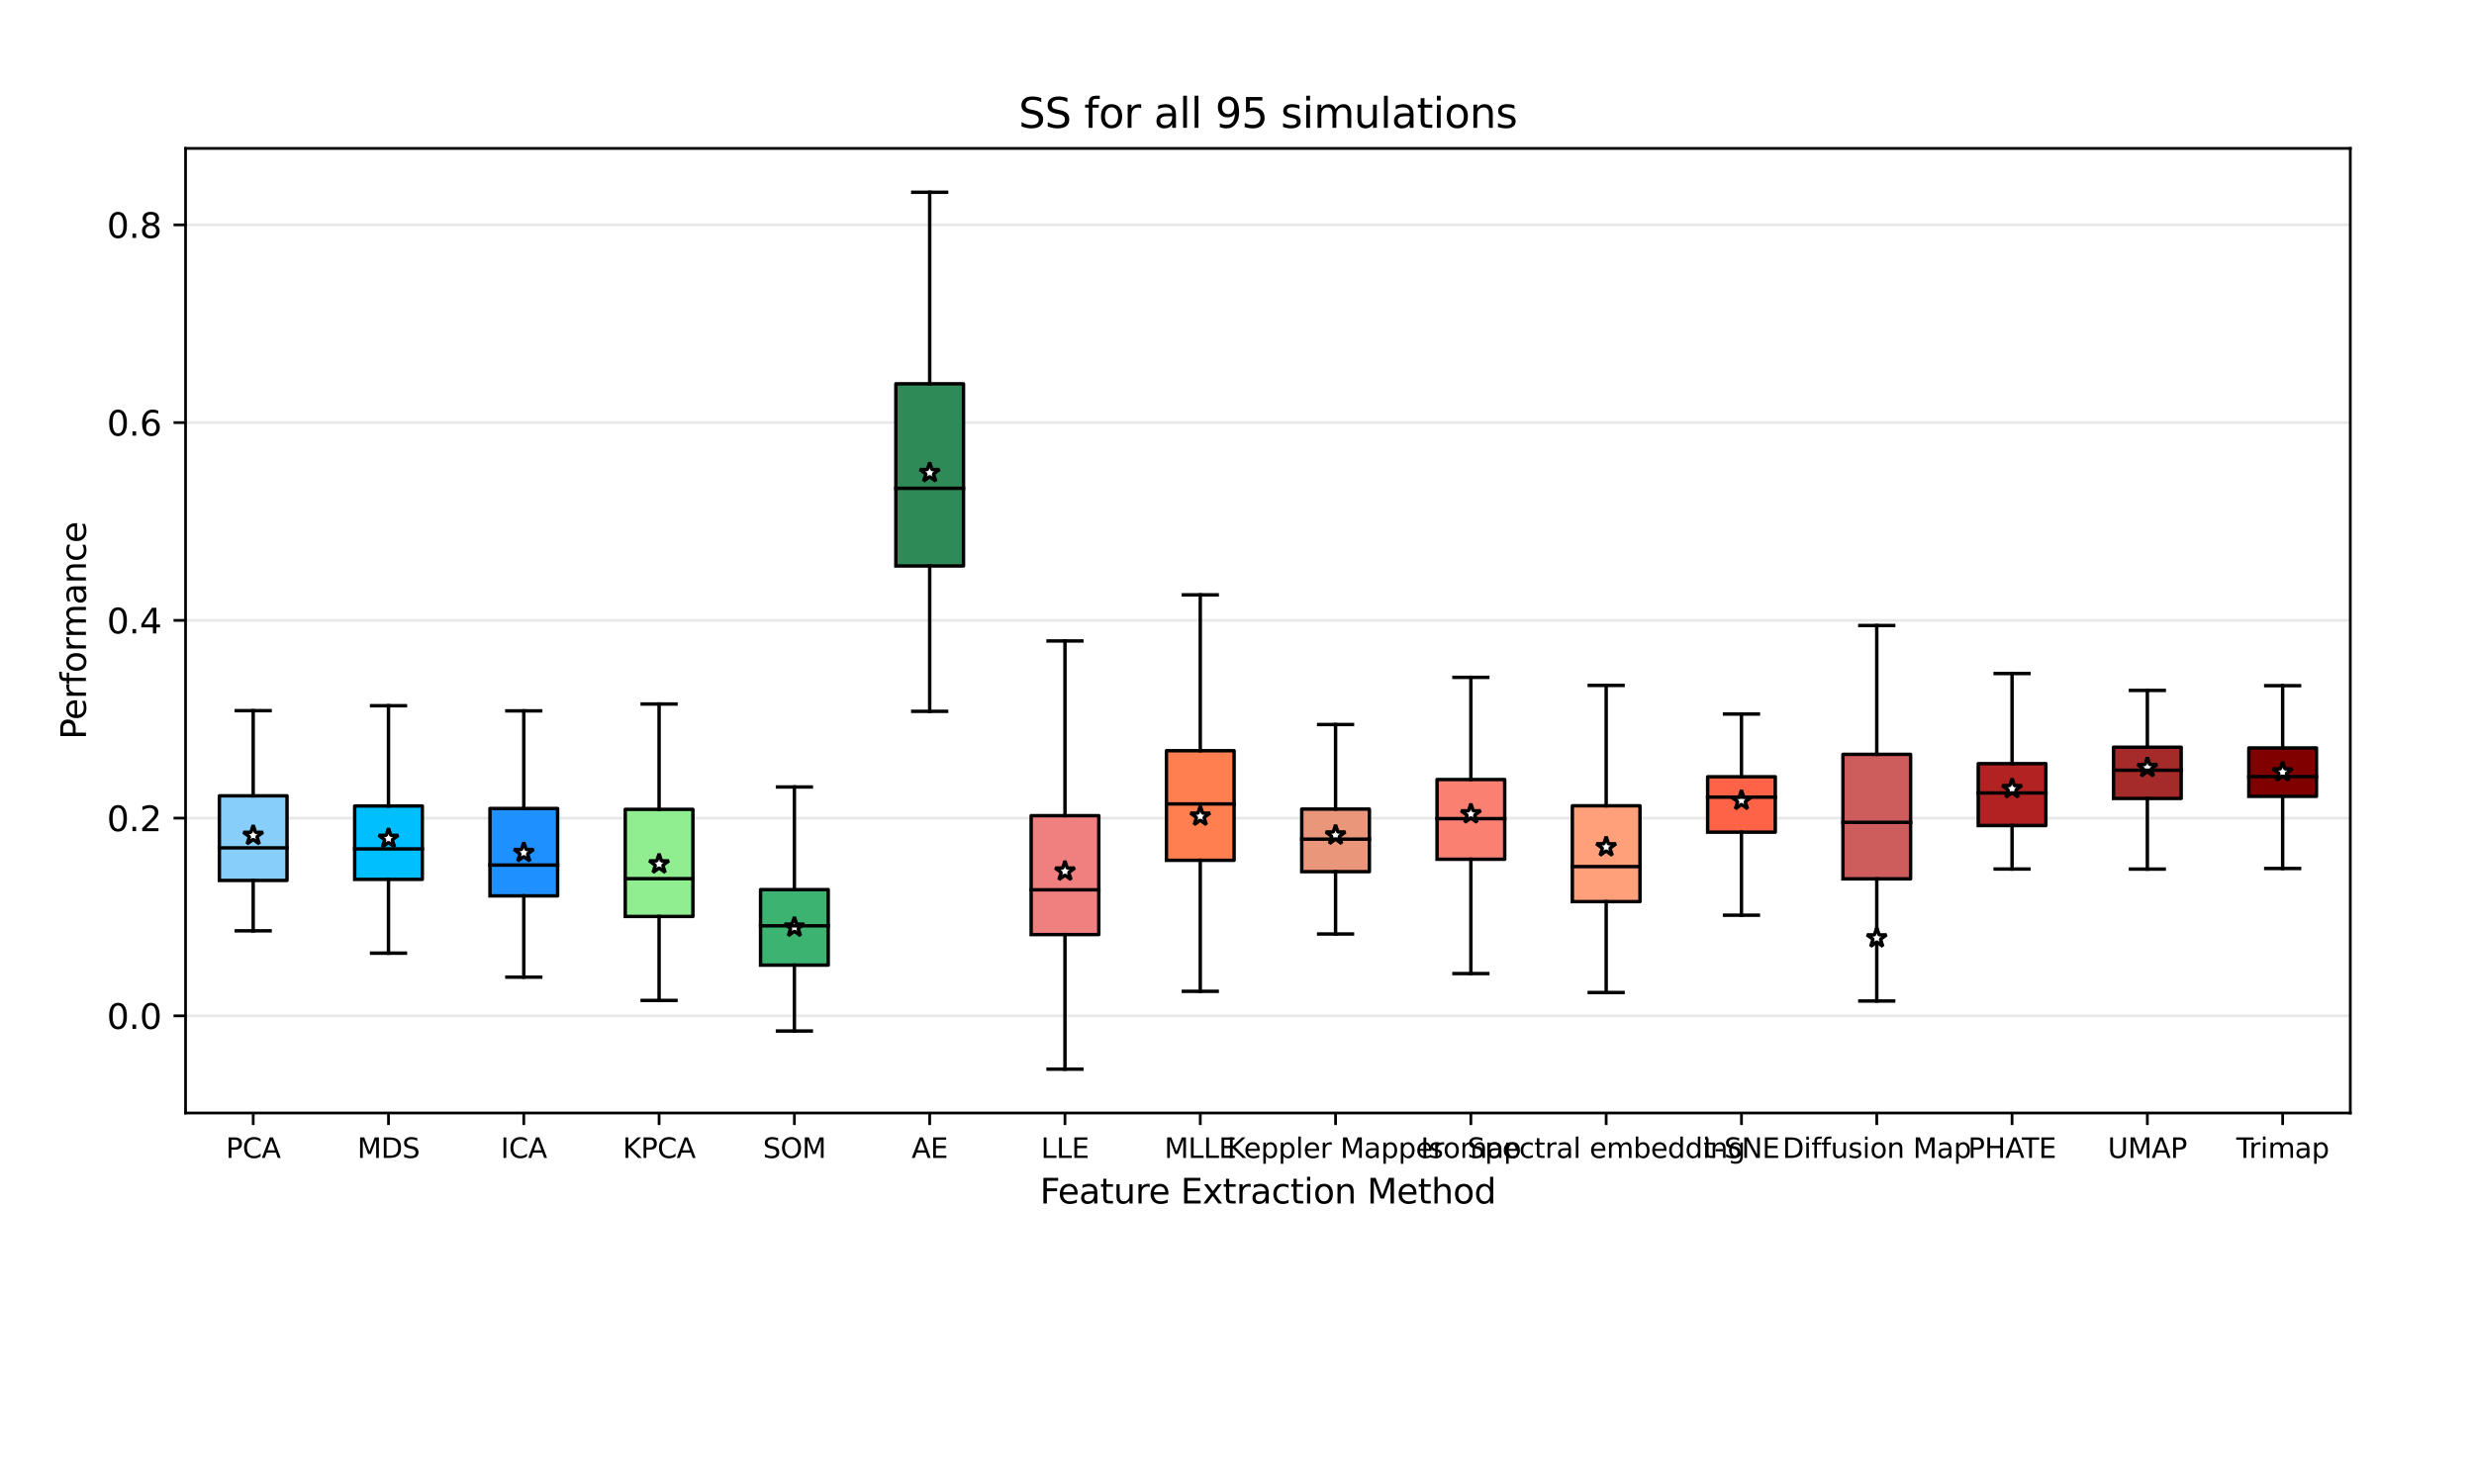 <?xml version="1.0" encoding="utf-8" standalone="no"?>
<!DOCTYPE svg PUBLIC "-//W3C//DTD SVG 1.1//EN"
  "http://www.w3.org/Graphics/SVG/1.1/DTD/svg11.dtd">
<svg xmlns:xlink="http://www.w3.org/1999/xlink" width="720pt" height="432pt" viewBox="0 0 720 432" xmlns="http://www.w3.org/2000/svg" version="1.1">
 <defs>
  <style type="text/css">*{stroke-linejoin: round; stroke-linecap: butt}</style>
 </defs>
 <g id="figure_1">
  <g id="patch_1">
   <path d="M 0 432 
L 720 432 
L 720 0 
L 0 0 
z
" style="fill: #ffffff"/>
  </g>
  <g id="axes_1">
   <g id="patch_2">
    <path d="M 54 324 
L 684 324 
L 684 43.2 
L 54 43.2 
z
" style="fill: #ffffff"/>
   </g>
   <g id="matplotlib.axis_1">
    <g id="xtick_1">
     <g id="line2d_1">
      <defs>
       <path id="m0fa8b4fd6c" d="M 0 0 
L 0 3.5 
" style="stroke: #000000; stroke-width: 0.8"/>
      </defs>
      <g>
       <use xlink:href="#m0fa8b4fd6c" x="73.688" y="324" style="stroke: #000000; stroke-width: 0.8"/>
      </g>
     </g>
     <g id="text_1">
      <!-- PCA -->
      <g transform="translate(65.746 337.079) scale(0.08 -0.08)">
       <defs>
        <path id="DejaVuSans-50" d="M 1259 4147 
L 1259 2394 
L 2053 2394 
Q 2494 2394 2734 2622 
Q 2975 2850 2975 3272 
Q 2975 3691 2734 3919 
Q 2494 4147 2053 4147 
L 1259 4147 
z
M 628 4666 
L 2053 4666 
Q 2838 4666 3239 4311 
Q 3641 3956 3641 3272 
Q 3641 2581 3239 2228 
Q 2838 1875 2053 1875 
L 1259 1875 
L 1259 0 
L 628 0 
L 628 4666 
z
" transform="scale(0.016)"/>
        <path id="DejaVuSans-43" d="M 4122 4306 
L 4122 3641 
Q 3803 3938 3442 4084 
Q 3081 4231 2675 4231 
Q 1875 4231 1450 3742 
Q 1025 3253 1025 2328 
Q 1025 1406 1450 917 
Q 1875 428 2675 428 
Q 3081 428 3442 575 
Q 3803 722 4122 1019 
L 4122 359 
Q 3791 134 3420 21 
Q 3050 -91 2638 -91 
Q 1578 -91 968 557 
Q 359 1206 359 2328 
Q 359 3453 968 4101 
Q 1578 4750 2638 4750 
Q 3056 4750 3426 4639 
Q 3797 4528 4122 4306 
z
" transform="scale(0.016)"/>
        <path id="DejaVuSans-41" d="M 2188 4044 
L 1331 1722 
L 3047 1722 
L 2188 4044 
z
M 1831 4666 
L 2547 4666 
L 4325 0 
L 3669 0 
L 3244 1197 
L 1141 1197 
L 716 0 
L 50 0 
L 1831 4666 
z
" transform="scale(0.016)"/>
       </defs>
       <use xlink:href="#DejaVuSans-50"/>
       <use xlink:href="#DejaVuSans-43" x="60.303"/>
       <use xlink:href="#DejaVuSans-41" x="130.127"/>
      </g>
     </g>
    </g>
    <g id="xtick_2">
     <g id="line2d_2">
      <g>
       <use xlink:href="#m0fa8b4fd6c" x="113.062" y="324" style="stroke: #000000; stroke-width: 0.8"/>
      </g>
     </g>
     <g id="text_2">
      <!-- MDS -->
      <g transform="translate(103.992 337.079) scale(0.08 -0.08)">
       <defs>
        <path id="DejaVuSans-4d" d="M 628 4666 
L 1569 4666 
L 2759 1491 
L 3956 4666 
L 4897 4666 
L 4897 0 
L 4281 0 
L 4281 4097 
L 3078 897 
L 2444 897 
L 1241 4097 
L 1241 0 
L 628 0 
L 628 4666 
z
" transform="scale(0.016)"/>
        <path id="DejaVuSans-44" d="M 1259 4147 
L 1259 519 
L 2022 519 
Q 2988 519 3436 956 
Q 3884 1394 3884 2338 
Q 3884 3275 3436 3711 
Q 2988 4147 2022 4147 
L 1259 4147 
z
M 628 4666 
L 1925 4666 
Q 3281 4666 3915 4102 
Q 4550 3538 4550 2338 
Q 4550 1131 3912 565 
Q 3275 0 1925 0 
L 628 0 
L 628 4666 
z
" transform="scale(0.016)"/>
        <path id="DejaVuSans-53" d="M 3425 4513 
L 3425 3897 
Q 3066 4069 2747 4153 
Q 2428 4238 2131 4238 
Q 1616 4238 1336 4038 
Q 1056 3838 1056 3469 
Q 1056 3159 1242 3001 
Q 1428 2844 1947 2747 
L 2328 2669 
Q 3034 2534 3370 2195 
Q 3706 1856 3706 1288 
Q 3706 609 3251 259 
Q 2797 -91 1919 -91 
Q 1588 -91 1214 -16 
Q 841 59 441 206 
L 441 856 
Q 825 641 1194 531 
Q 1563 422 1919 422 
Q 2459 422 2753 634 
Q 3047 847 3047 1241 
Q 3047 1584 2836 1778 
Q 2625 1972 2144 2069 
L 1759 2144 
Q 1053 2284 737 2584 
Q 422 2884 422 3419 
Q 422 4038 858 4394 
Q 1294 4750 2059 4750 
Q 2388 4750 2728 4690 
Q 3069 4631 3425 4513 
z
" transform="scale(0.016)"/>
       </defs>
       <use xlink:href="#DejaVuSans-4d"/>
       <use xlink:href="#DejaVuSans-44" x="86.279"/>
       <use xlink:href="#DejaVuSans-53" x="163.281"/>
      </g>
     </g>
    </g>
    <g id="xtick_3">
     <g id="line2d_3">
      <g>
       <use xlink:href="#m0fa8b4fd6c" x="152.438" y="324" style="stroke: #000000; stroke-width: 0.8"/>
      </g>
     </g>
     <g id="text_3">
      <!-- ICA -->
      <g transform="translate(145.728 337.079) scale(0.08 -0.08)">
       <defs>
        <path id="DejaVuSans-49" d="M 628 4666 
L 1259 4666 
L 1259 0 
L 628 0 
L 628 4666 
z
" transform="scale(0.016)"/>
       </defs>
       <use xlink:href="#DejaVuSans-49"/>
       <use xlink:href="#DejaVuSans-43" x="29.492"/>
       <use xlink:href="#DejaVuSans-41" x="99.316"/>
      </g>
     </g>
    </g>
    <g id="xtick_4">
     <g id="line2d_4">
      <g>
       <use xlink:href="#m0fa8b4fd6c" x="191.812" y="324" style="stroke: #000000; stroke-width: 0.8"/>
      </g>
     </g>
     <g id="text_4">
      <!-- KPCA -->
      <g transform="translate(181.248 337.079) scale(0.08 -0.08)">
       <defs>
        <path id="DejaVuSans-4b" d="M 628 4666 
L 1259 4666 
L 1259 2694 
L 3353 4666 
L 4166 4666 
L 1850 2491 
L 4331 0 
L 3500 0 
L 1259 2247 
L 1259 0 
L 628 0 
L 628 4666 
z
" transform="scale(0.016)"/>
       </defs>
       <use xlink:href="#DejaVuSans-4b"/>
       <use xlink:href="#DejaVuSans-50" x="65.576"/>
       <use xlink:href="#DejaVuSans-43" x="125.879"/>
       <use xlink:href="#DejaVuSans-41" x="195.703"/>
      </g>
     </g>
    </g>
    <g id="xtick_5">
     <g id="line2d_5">
      <g>
       <use xlink:href="#m0fa8b4fd6c" x="231.188" y="324" style="stroke: #000000; stroke-width: 0.8"/>
      </g>
     </g>
     <g id="text_5">
      <!-- SOM -->
      <g transform="translate(222.048 337.079) scale(0.08 -0.08)">
       <defs>
        <path id="DejaVuSans-4f" d="M 2522 4238 
Q 1834 4238 1429 3725 
Q 1025 3213 1025 2328 
Q 1025 1447 1429 934 
Q 1834 422 2522 422 
Q 3209 422 3611 934 
Q 4013 1447 4013 2328 
Q 4013 3213 3611 3725 
Q 3209 4238 2522 4238 
z
M 2522 4750 
Q 3503 4750 4090 4092 
Q 4678 3434 4678 2328 
Q 4678 1225 4090 567 
Q 3503 -91 2522 -91 
Q 1538 -91 948 565 
Q 359 1222 359 2328 
Q 359 3434 948 4092 
Q 1538 4750 2522 4750 
z
" transform="scale(0.016)"/>
       </defs>
       <use xlink:href="#DejaVuSans-53"/>
       <use xlink:href="#DejaVuSans-4f" x="63.477"/>
       <use xlink:href="#DejaVuSans-4d" x="142.188"/>
      </g>
     </g>
    </g>
    <g id="xtick_6">
     <g id="line2d_6">
      <g>
       <use xlink:href="#m0fa8b4fd6c" x="270.562" y="324" style="stroke: #000000; stroke-width: 0.8"/>
      </g>
     </g>
     <g id="text_6">
      <!-- AE -->
      <g transform="translate(265.299 337.079) scale(0.08 -0.08)">
       <defs>
        <path id="DejaVuSans-45" d="M 628 4666 
L 3578 4666 
L 3578 4134 
L 1259 4134 
L 1259 2753 
L 3481 2753 
L 3481 2222 
L 1259 2222 
L 1259 531 
L 3634 531 
L 3634 0 
L 628 0 
L 628 4666 
z
" transform="scale(0.016)"/>
       </defs>
       <use xlink:href="#DejaVuSans-41"/>
       <use xlink:href="#DejaVuSans-45" x="68.408"/>
      </g>
     </g>
    </g>
    <g id="xtick_7">
     <g id="line2d_7">
      <g>
       <use xlink:href="#m0fa8b4fd6c" x="309.938" y="324" style="stroke: #000000; stroke-width: 0.8"/>
      </g>
     </g>
     <g id="text_7">
      <!-- LLE -->
      <g transform="translate(302.952 337.079) scale(0.08 -0.08)">
       <defs>
        <path id="DejaVuSans-4c" d="M 628 4666 
L 1259 4666 
L 1259 531 
L 3531 531 
L 3531 0 
L 628 0 
L 628 4666 
z
" transform="scale(0.016)"/>
       </defs>
       <use xlink:href="#DejaVuSans-4c"/>
       <use xlink:href="#DejaVuSans-4c" x="55.713"/>
       <use xlink:href="#DejaVuSans-45" x="111.426"/>
      </g>
     </g>
    </g>
    <g id="xtick_8">
     <g id="line2d_8">
      <g>
       <use xlink:href="#m0fa8b4fd6c" x="349.312" y="324" style="stroke: #000000; stroke-width: 0.8"/>
      </g>
     </g>
     <g id="text_8">
      <!-- MLLE -->
      <g transform="translate(338.876 337.079) scale(0.08 -0.08)">
       <use xlink:href="#DejaVuSans-4d"/>
       <use xlink:href="#DejaVuSans-4c" x="86.279"/>
       <use xlink:href="#DejaVuSans-4c" x="141.992"/>
       <use xlink:href="#DejaVuSans-45" x="197.705"/>
      </g>
     </g>
    </g>
    <g id="xtick_9">
     <g id="line2d_9">
      <g>
       <use xlink:href="#m0fa8b4fd6c" x="388.688" y="324" style="stroke: #000000; stroke-width: 0.8"/>
      </g>
     </g>
     <g id="text_9">
      <!-- Keppler Mapper -->
      <g transform="translate(357.149 337.079) scale(0.08 -0.08)">
       <defs>
        <path id="DejaVuSans-65" d="M 3597 1894 
L 3597 1613 
L 953 1613 
Q 991 1019 1311 708 
Q 1631 397 2203 397 
Q 2534 397 2845 478 
Q 3156 559 3463 722 
L 3463 178 
Q 3153 47 2828 -22 
Q 2503 -91 2169 -91 
Q 1331 -91 842 396 
Q 353 884 353 1716 
Q 353 2575 817 3079 
Q 1281 3584 2069 3584 
Q 2775 3584 3186 3129 
Q 3597 2675 3597 1894 
z
M 3022 2063 
Q 3016 2534 2758 2815 
Q 2500 3097 2075 3097 
Q 1594 3097 1305 2825 
Q 1016 2553 972 2059 
L 3022 2063 
z
" transform="scale(0.016)"/>
        <path id="DejaVuSans-70" d="M 1159 525 
L 1159 -1331 
L 581 -1331 
L 581 3500 
L 1159 3500 
L 1159 2969 
Q 1341 3281 1617 3432 
Q 1894 3584 2278 3584 
Q 2916 3584 3314 3078 
Q 3713 2572 3713 1747 
Q 3713 922 3314 415 
Q 2916 -91 2278 -91 
Q 1894 -91 1617 61 
Q 1341 213 1159 525 
z
M 3116 1747 
Q 3116 2381 2855 2742 
Q 2594 3103 2138 3103 
Q 1681 3103 1420 2742 
Q 1159 2381 1159 1747 
Q 1159 1113 1420 752 
Q 1681 391 2138 391 
Q 2594 391 2855 752 
Q 3116 1113 3116 1747 
z
" transform="scale(0.016)"/>
        <path id="DejaVuSans-6c" d="M 603 4863 
L 1178 4863 
L 1178 0 
L 603 0 
L 603 4863 
z
" transform="scale(0.016)"/>
        <path id="DejaVuSans-72" d="M 2631 2963 
Q 2534 3019 2420 3045 
Q 2306 3072 2169 3072 
Q 1681 3072 1420 2755 
Q 1159 2438 1159 1844 
L 1159 0 
L 581 0 
L 581 3500 
L 1159 3500 
L 1159 2956 
Q 1341 3275 1631 3429 
Q 1922 3584 2338 3584 
Q 2397 3584 2469 3576 
Q 2541 3569 2628 3553 
L 2631 2963 
z
" transform="scale(0.016)"/>
        <path id="DejaVuSans-20" transform="scale(0.016)"/>
        <path id="DejaVuSans-61" d="M 2194 1759 
Q 1497 1759 1228 1600 
Q 959 1441 959 1056 
Q 959 750 1161 570 
Q 1363 391 1709 391 
Q 2188 391 2477 730 
Q 2766 1069 2766 1631 
L 2766 1759 
L 2194 1759 
z
M 3341 1997 
L 3341 0 
L 2766 0 
L 2766 531 
Q 2569 213 2275 61 
Q 1981 -91 1556 -91 
Q 1019 -91 701 211 
Q 384 513 384 1019 
Q 384 1609 779 1909 
Q 1175 2209 1959 2209 
L 2766 2209 
L 2766 2266 
Q 2766 2663 2505 2880 
Q 2244 3097 1772 3097 
Q 1472 3097 1187 3025 
Q 903 2953 641 2809 
L 641 3341 
Q 956 3463 1253 3523 
Q 1550 3584 1831 3584 
Q 2591 3584 2966 3190 
Q 3341 2797 3341 1997 
z
" transform="scale(0.016)"/>
       </defs>
       <use xlink:href="#DejaVuSans-4b"/>
       <use xlink:href="#DejaVuSans-65" x="60.576"/>
       <use xlink:href="#DejaVuSans-70" x="122.1"/>
       <use xlink:href="#DejaVuSans-70" x="185.576"/>
       <use xlink:href="#DejaVuSans-6c" x="249.053"/>
       <use xlink:href="#DejaVuSans-65" x="276.836"/>
       <use xlink:href="#DejaVuSans-72" x="338.359"/>
       <use xlink:href="#DejaVuSans-20" x="379.473"/>
       <use xlink:href="#DejaVuSans-4d" x="411.26"/>
       <use xlink:href="#DejaVuSans-61" x="497.539"/>
       <use xlink:href="#DejaVuSans-70" x="558.818"/>
       <use xlink:href="#DejaVuSans-70" x="622.295"/>
       <use xlink:href="#DejaVuSans-65" x="685.771"/>
       <use xlink:href="#DejaVuSans-72" x="747.295"/>
      </g>
     </g>
    </g>
    <g id="xtick_10">
     <g id="line2d_10">
      <g>
       <use xlink:href="#m0fa8b4fd6c" x="428.062" y="324" style="stroke: #000000; stroke-width: 0.8"/>
      </g>
     </g>
     <g id="text_10">
      <!-- Isomap -->
      <g transform="translate(413.464 337.079) scale(0.08 -0.08)">
       <defs>
        <path id="DejaVuSans-73" d="M 2834 3397 
L 2834 2853 
Q 2591 2978 2328 3040 
Q 2066 3103 1784 3103 
Q 1356 3103 1142 2972 
Q 928 2841 928 2578 
Q 928 2378 1081 2264 
Q 1234 2150 1697 2047 
L 1894 2003 
Q 2506 1872 2764 1633 
Q 3022 1394 3022 966 
Q 3022 478 2636 193 
Q 2250 -91 1575 -91 
Q 1294 -91 989 -36 
Q 684 19 347 128 
L 347 722 
Q 666 556 975 473 
Q 1284 391 1588 391 
Q 1994 391 2212 530 
Q 2431 669 2431 922 
Q 2431 1156 2273 1281 
Q 2116 1406 1581 1522 
L 1381 1569 
Q 847 1681 609 1914 
Q 372 2147 372 2553 
Q 372 3047 722 3315 
Q 1072 3584 1716 3584 
Q 2034 3584 2315 3537 
Q 2597 3491 2834 3397 
z
" transform="scale(0.016)"/>
        <path id="DejaVuSans-6f" d="M 1959 3097 
Q 1497 3097 1228 2736 
Q 959 2375 959 1747 
Q 959 1119 1226 758 
Q 1494 397 1959 397 
Q 2419 397 2687 759 
Q 2956 1122 2956 1747 
Q 2956 2369 2687 2733 
Q 2419 3097 1959 3097 
z
M 1959 3584 
Q 2709 3584 3137 3096 
Q 3566 2609 3566 1747 
Q 3566 888 3137 398 
Q 2709 -91 1959 -91 
Q 1206 -91 779 398 
Q 353 888 353 1747 
Q 353 2609 779 3096 
Q 1206 3584 1959 3584 
z
" transform="scale(0.016)"/>
        <path id="DejaVuSans-6d" d="M 3328 2828 
Q 3544 3216 3844 3400 
Q 4144 3584 4550 3584 
Q 5097 3584 5394 3201 
Q 5691 2819 5691 2113 
L 5691 0 
L 5113 0 
L 5113 2094 
Q 5113 2597 4934 2840 
Q 4756 3084 4391 3084 
Q 3944 3084 3684 2787 
Q 3425 2491 3425 1978 
L 3425 0 
L 2847 0 
L 2847 2094 
Q 2847 2600 2669 2842 
Q 2491 3084 2119 3084 
Q 1678 3084 1418 2786 
Q 1159 2488 1159 1978 
L 1159 0 
L 581 0 
L 581 3500 
L 1159 3500 
L 1159 2956 
Q 1356 3278 1631 3431 
Q 1906 3584 2284 3584 
Q 2666 3584 2933 3390 
Q 3200 3197 3328 2828 
z
" transform="scale(0.016)"/>
       </defs>
       <use xlink:href="#DejaVuSans-49"/>
       <use xlink:href="#DejaVuSans-73" x="29.492"/>
       <use xlink:href="#DejaVuSans-6f" x="81.592"/>
       <use xlink:href="#DejaVuSans-6d" x="142.773"/>
       <use xlink:href="#DejaVuSans-61" x="240.186"/>
       <use xlink:href="#DejaVuSans-70" x="301.465"/>
      </g>
     </g>
    </g>
    <g id="xtick_11">
     <g id="line2d_11">
      <g>
       <use xlink:href="#m0fa8b4fd6c" x="467.438" y="324" style="stroke: #000000; stroke-width: 0.8"/>
      </g>
     </g>
     <g id="text_11">
      <!-- Spectral embedding -->
      <g transform="translate(427.029 337.079) scale(0.08 -0.08)">
       <defs>
        <path id="DejaVuSans-63" d="M 3122 3366 
L 3122 2828 
Q 2878 2963 2633 3030 
Q 2388 3097 2138 3097 
Q 1578 3097 1268 2742 
Q 959 2388 959 1747 
Q 959 1106 1268 751 
Q 1578 397 2138 397 
Q 2388 397 2633 464 
Q 2878 531 3122 666 
L 3122 134 
Q 2881 22 2623 -34 
Q 2366 -91 2075 -91 
Q 1284 -91 818 406 
Q 353 903 353 1747 
Q 353 2603 823 3093 
Q 1294 3584 2113 3584 
Q 2378 3584 2631 3529 
Q 2884 3475 3122 3366 
z
" transform="scale(0.016)"/>
        <path id="DejaVuSans-74" d="M 1172 4494 
L 1172 3500 
L 2356 3500 
L 2356 3053 
L 1172 3053 
L 1172 1153 
Q 1172 725 1289 603 
Q 1406 481 1766 481 
L 2356 481 
L 2356 0 
L 1766 0 
Q 1100 0 847 248 
Q 594 497 594 1153 
L 594 3053 
L 172 3053 
L 172 3500 
L 594 3500 
L 594 4494 
L 1172 4494 
z
" transform="scale(0.016)"/>
        <path id="DejaVuSans-62" d="M 3116 1747 
Q 3116 2381 2855 2742 
Q 2594 3103 2138 3103 
Q 1681 3103 1420 2742 
Q 1159 2381 1159 1747 
Q 1159 1113 1420 752 
Q 1681 391 2138 391 
Q 2594 391 2855 752 
Q 3116 1113 3116 1747 
z
M 1159 2969 
Q 1341 3281 1617 3432 
Q 1894 3584 2278 3584 
Q 2916 3584 3314 3078 
Q 3713 2572 3713 1747 
Q 3713 922 3314 415 
Q 2916 -91 2278 -91 
Q 1894 -91 1617 61 
Q 1341 213 1159 525 
L 1159 0 
L 581 0 
L 581 4863 
L 1159 4863 
L 1159 2969 
z
" transform="scale(0.016)"/>
        <path id="DejaVuSans-64" d="M 2906 2969 
L 2906 4863 
L 3481 4863 
L 3481 0 
L 2906 0 
L 2906 525 
Q 2725 213 2448 61 
Q 2172 -91 1784 -91 
Q 1150 -91 751 415 
Q 353 922 353 1747 
Q 353 2572 751 3078 
Q 1150 3584 1784 3584 
Q 2172 3584 2448 3432 
Q 2725 3281 2906 2969 
z
M 947 1747 
Q 947 1113 1208 752 
Q 1469 391 1925 391 
Q 2381 391 2643 752 
Q 2906 1113 2906 1747 
Q 2906 2381 2643 2742 
Q 2381 3103 1925 3103 
Q 1469 3103 1208 2742 
Q 947 2381 947 1747 
z
" transform="scale(0.016)"/>
        <path id="DejaVuSans-69" d="M 603 3500 
L 1178 3500 
L 1178 0 
L 603 0 
L 603 3500 
z
M 603 4863 
L 1178 4863 
L 1178 4134 
L 603 4134 
L 603 4863 
z
" transform="scale(0.016)"/>
        <path id="DejaVuSans-6e" d="M 3513 2113 
L 3513 0 
L 2938 0 
L 2938 2094 
Q 2938 2591 2744 2837 
Q 2550 3084 2163 3084 
Q 1697 3084 1428 2787 
Q 1159 2491 1159 1978 
L 1159 0 
L 581 0 
L 581 3500 
L 1159 3500 
L 1159 2956 
Q 1366 3272 1645 3428 
Q 1925 3584 2291 3584 
Q 2894 3584 3203 3211 
Q 3513 2838 3513 2113 
z
" transform="scale(0.016)"/>
        <path id="DejaVuSans-67" d="M 2906 1791 
Q 2906 2416 2648 2759 
Q 2391 3103 1925 3103 
Q 1463 3103 1205 2759 
Q 947 2416 947 1791 
Q 947 1169 1205 825 
Q 1463 481 1925 481 
Q 2391 481 2648 825 
Q 2906 1169 2906 1791 
z
M 3481 434 
Q 3481 -459 3084 -895 
Q 2688 -1331 1869 -1331 
Q 1566 -1331 1297 -1286 
Q 1028 -1241 775 -1147 
L 775 -588 
Q 1028 -725 1275 -790 
Q 1522 -856 1778 -856 
Q 2344 -856 2625 -561 
Q 2906 -266 2906 331 
L 2906 616 
Q 2728 306 2450 153 
Q 2172 0 1784 0 
Q 1141 0 747 490 
Q 353 981 353 1791 
Q 353 2603 747 3093 
Q 1141 3584 1784 3584 
Q 2172 3584 2450 3431 
Q 2728 3278 2906 2969 
L 2906 3500 
L 3481 3500 
L 3481 434 
z
" transform="scale(0.016)"/>
       </defs>
       <use xlink:href="#DejaVuSans-53"/>
       <use xlink:href="#DejaVuSans-70" x="63.477"/>
       <use xlink:href="#DejaVuSans-65" x="126.953"/>
       <use xlink:href="#DejaVuSans-63" x="188.477"/>
       <use xlink:href="#DejaVuSans-74" x="243.457"/>
       <use xlink:href="#DejaVuSans-72" x="282.666"/>
       <use xlink:href="#DejaVuSans-61" x="323.779"/>
       <use xlink:href="#DejaVuSans-6c" x="385.059"/>
       <use xlink:href="#DejaVuSans-20" x="412.842"/>
       <use xlink:href="#DejaVuSans-65" x="444.629"/>
       <use xlink:href="#DejaVuSans-6d" x="506.152"/>
       <use xlink:href="#DejaVuSans-62" x="603.564"/>
       <use xlink:href="#DejaVuSans-65" x="667.041"/>
       <use xlink:href="#DejaVuSans-64" x="728.564"/>
       <use xlink:href="#DejaVuSans-64" x="792.041"/>
       <use xlink:href="#DejaVuSans-69" x="855.518"/>
       <use xlink:href="#DejaVuSans-6e" x="883.301"/>
       <use xlink:href="#DejaVuSans-67" x="946.68"/>
      </g>
     </g>
    </g>
    <g id="xtick_12">
     <g id="line2d_12">
      <g>
       <use xlink:href="#m0fa8b4fd6c" x="506.812" y="324" style="stroke: #000000; stroke-width: 0.8"/>
      </g>
     </g>
     <g id="text_12">
      <!-- t-SNE -->
      <g transform="translate(495.742 337.079) scale(0.08 -0.08)">
       <defs>
        <path id="DejaVuSans-2d" d="M 313 2009 
L 1997 2009 
L 1997 1497 
L 313 1497 
L 313 2009 
z
" transform="scale(0.016)"/>
        <path id="DejaVuSans-4e" d="M 628 4666 
L 1478 4666 
L 3547 763 
L 3547 4666 
L 4159 4666 
L 4159 0 
L 3309 0 
L 1241 3903 
L 1241 0 
L 628 0 
L 628 4666 
z
" transform="scale(0.016)"/>
       </defs>
       <use xlink:href="#DejaVuSans-74"/>
       <use xlink:href="#DejaVuSans-2d" x="39.209"/>
       <use xlink:href="#DejaVuSans-53" x="75.293"/>
       <use xlink:href="#DejaVuSans-4e" x="138.77"/>
       <use xlink:href="#DejaVuSans-45" x="213.574"/>
      </g>
     </g>
    </g>
    <g id="xtick_13">
     <g id="line2d_13">
      <g>
       <use xlink:href="#m0fa8b4fd6c" x="546.188" y="324" style="stroke: #000000; stroke-width: 0.8"/>
      </g>
     </g>
     <g id="text_13">
      <!-- Diffusion Map -->
      <g transform="translate(518.754 337.079) scale(0.08 -0.08)">
       <defs>
        <path id="DejaVuSans-66" d="M 2375 4863 
L 2375 4384 
L 1825 4384 
Q 1516 4384 1395 4259 
Q 1275 4134 1275 3809 
L 1275 3500 
L 2222 3500 
L 2222 3053 
L 1275 3053 
L 1275 0 
L 697 0 
L 697 3053 
L 147 3053 
L 147 3500 
L 697 3500 
L 697 3744 
Q 697 4328 969 4595 
Q 1241 4863 1831 4863 
L 2375 4863 
z
" transform="scale(0.016)"/>
        <path id="DejaVuSans-75" d="M 544 1381 
L 544 3500 
L 1119 3500 
L 1119 1403 
Q 1119 906 1312 657 
Q 1506 409 1894 409 
Q 2359 409 2629 706 
Q 2900 1003 2900 1516 
L 2900 3500 
L 3475 3500 
L 3475 0 
L 2900 0 
L 2900 538 
Q 2691 219 2414 64 
Q 2138 -91 1772 -91 
Q 1169 -91 856 284 
Q 544 659 544 1381 
z
M 1991 3584 
L 1991 3584 
z
" transform="scale(0.016)"/>
       </defs>
       <use xlink:href="#DejaVuSans-44"/>
       <use xlink:href="#DejaVuSans-69" x="77.002"/>
       <use xlink:href="#DejaVuSans-66" x="104.785"/>
       <use xlink:href="#DejaVuSans-66" x="139.99"/>
       <use xlink:href="#DejaVuSans-75" x="175.195"/>
       <use xlink:href="#DejaVuSans-73" x="238.574"/>
       <use xlink:href="#DejaVuSans-69" x="290.674"/>
       <use xlink:href="#DejaVuSans-6f" x="318.457"/>
       <use xlink:href="#DejaVuSans-6e" x="379.639"/>
       <use xlink:href="#DejaVuSans-20" x="443.018"/>
       <use xlink:href="#DejaVuSans-4d" x="474.805"/>
       <use xlink:href="#DejaVuSans-61" x="561.084"/>
       <use xlink:href="#DejaVuSans-70" x="622.363"/>
      </g>
     </g>
    </g>
    <g id="xtick_14">
     <g id="line2d_14">
      <g>
       <use xlink:href="#m0fa8b4fd6c" x="585.562" y="324" style="stroke: #000000; stroke-width: 0.8"/>
      </g>
     </g>
     <g id="text_14">
      <!-- PHATE -->
      <g transform="translate(572.746 337.079) scale(0.08 -0.08)">
       <defs>
        <path id="DejaVuSans-48" d="M 628 4666 
L 1259 4666 
L 1259 2753 
L 3553 2753 
L 3553 4666 
L 4184 4666 
L 4184 0 
L 3553 0 
L 3553 2222 
L 1259 2222 
L 1259 0 
L 628 0 
L 628 4666 
z
" transform="scale(0.016)"/>
        <path id="DejaVuSans-54" d="M -19 4666 
L 3928 4666 
L 3928 4134 
L 2272 4134 
L 2272 0 
L 1638 0 
L 1638 4134 
L -19 4134 
L -19 4666 
z
" transform="scale(0.016)"/>
       </defs>
       <use xlink:href="#DejaVuSans-50"/>
       <use xlink:href="#DejaVuSans-48" x="60.303"/>
       <use xlink:href="#DejaVuSans-41" x="135.498"/>
       <use xlink:href="#DejaVuSans-54" x="196.156"/>
       <use xlink:href="#DejaVuSans-45" x="257.24"/>
      </g>
     </g>
    </g>
    <g id="xtick_15">
     <g id="line2d_15">
      <g>
       <use xlink:href="#m0fa8b4fd6c" x="624.938" y="324" style="stroke: #000000; stroke-width: 0.8"/>
      </g>
     </g>
     <g id="text_15">
      <!-- UMAP -->
      <g transform="translate(613.411 337.079) scale(0.08 -0.08)">
       <defs>
        <path id="DejaVuSans-55" d="M 556 4666 
L 1191 4666 
L 1191 1831 
Q 1191 1081 1462 751 
Q 1734 422 2344 422 
Q 2950 422 3222 751 
Q 3494 1081 3494 1831 
L 3494 4666 
L 4128 4666 
L 4128 1753 
Q 4128 841 3676 375 
Q 3225 -91 2344 -91 
Q 1459 -91 1007 375 
Q 556 841 556 1753 
L 556 4666 
z
" transform="scale(0.016)"/>
       </defs>
       <use xlink:href="#DejaVuSans-55"/>
       <use xlink:href="#DejaVuSans-4d" x="73.193"/>
       <use xlink:href="#DejaVuSans-41" x="159.473"/>
       <use xlink:href="#DejaVuSans-50" x="227.881"/>
      </g>
     </g>
    </g>
    <g id="xtick_16">
     <g id="line2d_16">
      <g>
       <use xlink:href="#m0fa8b4fd6c" x="664.312" y="324" style="stroke: #000000; stroke-width: 0.8"/>
      </g>
     </g>
     <g id="text_16">
      <!-- Trimap -->
      <g transform="translate(650.817 337.079) scale(0.08 -0.08)">
       <use xlink:href="#DejaVuSans-54"/>
       <use xlink:href="#DejaVuSans-72" x="46.334"/>
       <use xlink:href="#DejaVuSans-69" x="87.447"/>
       <use xlink:href="#DejaVuSans-6d" x="115.23"/>
       <use xlink:href="#DejaVuSans-61" x="212.643"/>
       <use xlink:href="#DejaVuSans-70" x="273.922"/>
      </g>
     </g>
    </g>
    <g id="text_17">
     <!-- Feature Extraction Method -->
     <g transform="translate(302.654 350.341) scale(0.1 -0.1)">
      <defs>
       <path id="DejaVuSans-46" d="M 628 4666 
L 3309 4666 
L 3309 4134 
L 1259 4134 
L 1259 2759 
L 3109 2759 
L 3109 2228 
L 1259 2228 
L 1259 0 
L 628 0 
L 628 4666 
z
" transform="scale(0.016)"/>
       <path id="DejaVuSans-78" d="M 3513 3500 
L 2247 1797 
L 3578 0 
L 2900 0 
L 1881 1375 
L 863 0 
L 184 0 
L 1544 1831 
L 300 3500 
L 978 3500 
L 1906 2253 
L 2834 3500 
L 3513 3500 
z
" transform="scale(0.016)"/>
       <path id="DejaVuSans-68" d="M 3513 2113 
L 3513 0 
L 2938 0 
L 2938 2094 
Q 2938 2591 2744 2837 
Q 2550 3084 2163 3084 
Q 1697 3084 1428 2787 
Q 1159 2491 1159 1978 
L 1159 0 
L 581 0 
L 581 4863 
L 1159 4863 
L 1159 2956 
Q 1366 3272 1645 3428 
Q 1925 3584 2291 3584 
Q 2894 3584 3203 3211 
Q 3513 2838 3513 2113 
z
" transform="scale(0.016)"/>
      </defs>
      <use xlink:href="#DejaVuSans-46"/>
      <use xlink:href="#DejaVuSans-65" x="52.02"/>
      <use xlink:href="#DejaVuSans-61" x="113.543"/>
      <use xlink:href="#DejaVuSans-74" x="174.822"/>
      <use xlink:href="#DejaVuSans-75" x="214.031"/>
      <use xlink:href="#DejaVuSans-72" x="277.41"/>
      <use xlink:href="#DejaVuSans-65" x="316.273"/>
      <use xlink:href="#DejaVuSans-20" x="377.797"/>
      <use xlink:href="#DejaVuSans-45" x="409.584"/>
      <use xlink:href="#DejaVuSans-78" x="472.768"/>
      <use xlink:href="#DejaVuSans-74" x="531.947"/>
      <use xlink:href="#DejaVuSans-72" x="571.156"/>
      <use xlink:href="#DejaVuSans-61" x="612.27"/>
      <use xlink:href="#DejaVuSans-63" x="673.549"/>
      <use xlink:href="#DejaVuSans-74" x="728.529"/>
      <use xlink:href="#DejaVuSans-69" x="767.738"/>
      <use xlink:href="#DejaVuSans-6f" x="795.521"/>
      <use xlink:href="#DejaVuSans-6e" x="856.703"/>
      <use xlink:href="#DejaVuSans-20" x="920.082"/>
      <use xlink:href="#DejaVuSans-4d" x="951.869"/>
      <use xlink:href="#DejaVuSans-65" x="1038.148"/>
      <use xlink:href="#DejaVuSans-74" x="1099.672"/>
      <use xlink:href="#DejaVuSans-68" x="1138.881"/>
      <use xlink:href="#DejaVuSans-6f" x="1202.26"/>
      <use xlink:href="#DejaVuSans-64" x="1263.441"/>
     </g>
    </g>
   </g>
   <g id="matplotlib.axis_2">
    <g id="ytick_1">
     <g id="line2d_17">
      <path d="M 54 295.715 
L 684 295.715 
" clip-path="url(#p8366cd44e6)" style="fill: none; stroke: #d3d3d3; stroke-opacity: 0.5; stroke-width: 0.8; stroke-linecap: square"/>
     </g>
     <g id="line2d_18">
      <defs>
       <path id="mb4f26c523c" d="M 0 0 
L -3.5 0 
" style="stroke: #000000; stroke-width: 0.8"/>
      </defs>
      <g>
       <use xlink:href="#mb4f26c523c" x="54" y="295.715" style="stroke: #000000; stroke-width: 0.8"/>
      </g>
     </g>
     <g id="text_18">
      <!-- 0.0 -->
      <g transform="translate(31.097 299.514) scale(0.1 -0.1)">
       <defs>
        <path id="DejaVuSans-30" d="M 2034 4250 
Q 1547 4250 1301 3770 
Q 1056 3291 1056 2328 
Q 1056 1369 1301 889 
Q 1547 409 2034 409 
Q 2525 409 2770 889 
Q 3016 1369 3016 2328 
Q 3016 3291 2770 3770 
Q 2525 4250 2034 4250 
z
M 2034 4750 
Q 2819 4750 3233 4129 
Q 3647 3509 3647 2328 
Q 3647 1150 3233 529 
Q 2819 -91 2034 -91 
Q 1250 -91 836 529 
Q 422 1150 422 2328 
Q 422 3509 836 4129 
Q 1250 4750 2034 4750 
z
" transform="scale(0.016)"/>
        <path id="DejaVuSans-2e" d="M 684 794 
L 1344 794 
L 1344 0 
L 684 0 
L 684 794 
z
" transform="scale(0.016)"/>
       </defs>
       <use xlink:href="#DejaVuSans-30"/>
       <use xlink:href="#DejaVuSans-2e" x="63.623"/>
       <use xlink:href="#DejaVuSans-30" x="95.41"/>
      </g>
     </g>
    </g>
    <g id="ytick_2">
     <g id="line2d_19">
      <path d="M 54 238.152 
L 684 238.152 
" clip-path="url(#p8366cd44e6)" style="fill: none; stroke: #d3d3d3; stroke-opacity: 0.5; stroke-width: 0.8; stroke-linecap: square"/>
     </g>
     <g id="line2d_20">
      <g>
       <use xlink:href="#mb4f26c523c" x="54" y="238.152" style="stroke: #000000; stroke-width: 0.8"/>
      </g>
     </g>
     <g id="text_19">
      <!-- 0.2 -->
      <g transform="translate(31.097 241.951) scale(0.1 -0.1)">
       <defs>
        <path id="DejaVuSans-32" d="M 1228 531 
L 3431 531 
L 3431 0 
L 469 0 
L 469 531 
Q 828 903 1448 1529 
Q 2069 2156 2228 2338 
Q 2531 2678 2651 2914 
Q 2772 3150 2772 3378 
Q 2772 3750 2511 3984 
Q 2250 4219 1831 4219 
Q 1534 4219 1204 4116 
Q 875 4013 500 3803 
L 500 4441 
Q 881 4594 1212 4672 
Q 1544 4750 1819 4750 
Q 2544 4750 2975 4387 
Q 3406 4025 3406 3419 
Q 3406 3131 3298 2873 
Q 3191 2616 2906 2266 
Q 2828 2175 2409 1742 
Q 1991 1309 1228 531 
z
" transform="scale(0.016)"/>
       </defs>
       <use xlink:href="#DejaVuSans-30"/>
       <use xlink:href="#DejaVuSans-2e" x="63.623"/>
       <use xlink:href="#DejaVuSans-32" x="95.41"/>
      </g>
     </g>
    </g>
    <g id="ytick_3">
     <g id="line2d_21">
      <path d="M 54 180.588 
L 684 180.588 
" clip-path="url(#p8366cd44e6)" style="fill: none; stroke: #d3d3d3; stroke-opacity: 0.5; stroke-width: 0.8; stroke-linecap: square"/>
     </g>
     <g id="line2d_22">
      <g>
       <use xlink:href="#mb4f26c523c" x="54" y="180.588" style="stroke: #000000; stroke-width: 0.8"/>
      </g>
     </g>
     <g id="text_20">
      <!-- 0.4 -->
      <g transform="translate(31.097 184.388) scale(0.1 -0.1)">
       <defs>
        <path id="DejaVuSans-34" d="M 2419 4116 
L 825 1625 
L 2419 1625 
L 2419 4116 
z
M 2253 4666 
L 3047 4666 
L 3047 1625 
L 3713 1625 
L 3713 1100 
L 3047 1100 
L 3047 0 
L 2419 0 
L 2419 1100 
L 313 1100 
L 313 1709 
L 2253 4666 
z
" transform="scale(0.016)"/>
       </defs>
       <use xlink:href="#DejaVuSans-30"/>
       <use xlink:href="#DejaVuSans-2e" x="63.623"/>
       <use xlink:href="#DejaVuSans-34" x="95.41"/>
      </g>
     </g>
    </g>
    <g id="ytick_4">
     <g id="line2d_23">
      <path d="M 54 123.025 
L 684 123.025 
" clip-path="url(#p8366cd44e6)" style="fill: none; stroke: #d3d3d3; stroke-opacity: 0.5; stroke-width: 0.8; stroke-linecap: square"/>
     </g>
     <g id="line2d_24">
      <g>
       <use xlink:href="#mb4f26c523c" x="54" y="123.025" style="stroke: #000000; stroke-width: 0.8"/>
      </g>
     </g>
     <g id="text_21">
      <!-- 0.6 -->
      <g transform="translate(31.097 126.824) scale(0.1 -0.1)">
       <defs>
        <path id="DejaVuSans-36" d="M 2113 2584 
Q 1688 2584 1439 2293 
Q 1191 2003 1191 1497 
Q 1191 994 1439 701 
Q 1688 409 2113 409 
Q 2538 409 2786 701 
Q 3034 994 3034 1497 
Q 3034 2003 2786 2293 
Q 2538 2584 2113 2584 
z
M 3366 4563 
L 3366 3988 
Q 3128 4100 2886 4159 
Q 2644 4219 2406 4219 
Q 1781 4219 1451 3797 
Q 1122 3375 1075 2522 
Q 1259 2794 1537 2939 
Q 1816 3084 2150 3084 
Q 2853 3084 3261 2657 
Q 3669 2231 3669 1497 
Q 3669 778 3244 343 
Q 2819 -91 2113 -91 
Q 1303 -91 875 529 
Q 447 1150 447 2328 
Q 447 3434 972 4092 
Q 1497 4750 2381 4750 
Q 2619 4750 2861 4703 
Q 3103 4656 3366 4563 
z
" transform="scale(0.016)"/>
       </defs>
       <use xlink:href="#DejaVuSans-30"/>
       <use xlink:href="#DejaVuSans-2e" x="63.623"/>
       <use xlink:href="#DejaVuSans-36" x="95.41"/>
      </g>
     </g>
    </g>
    <g id="ytick_5">
     <g id="line2d_25">
      <path d="M 54 65.462 
L 684 65.462 
" clip-path="url(#p8366cd44e6)" style="fill: none; stroke: #d3d3d3; stroke-opacity: 0.5; stroke-width: 0.8; stroke-linecap: square"/>
     </g>
     <g id="line2d_26">
      <g>
       <use xlink:href="#mb4f26c523c" x="54" y="65.462" style="stroke: #000000; stroke-width: 0.8"/>
      </g>
     </g>
     <g id="text_22">
      <!-- 0.8 -->
      <g transform="translate(31.097 69.261) scale(0.1 -0.1)">
       <defs>
        <path id="DejaVuSans-38" d="M 2034 2216 
Q 1584 2216 1326 1975 
Q 1069 1734 1069 1313 
Q 1069 891 1326 650 
Q 1584 409 2034 409 
Q 2484 409 2743 651 
Q 3003 894 3003 1313 
Q 3003 1734 2745 1975 
Q 2488 2216 2034 2216 
z
M 1403 2484 
Q 997 2584 770 2862 
Q 544 3141 544 3541 
Q 544 4100 942 4425 
Q 1341 4750 2034 4750 
Q 2731 4750 3128 4425 
Q 3525 4100 3525 3541 
Q 3525 3141 3298 2862 
Q 3072 2584 2669 2484 
Q 3125 2378 3379 2068 
Q 3634 1759 3634 1313 
Q 3634 634 3220 271 
Q 2806 -91 2034 -91 
Q 1263 -91 848 271 
Q 434 634 434 1313 
Q 434 1759 690 2068 
Q 947 2378 1403 2484 
z
M 1172 3481 
Q 1172 3119 1398 2916 
Q 1625 2713 2034 2713 
Q 2441 2713 2670 2916 
Q 2900 3119 2900 3481 
Q 2900 3844 2670 4047 
Q 2441 4250 2034 4250 
Q 1625 4250 1398 4047 
Q 1172 3844 1172 3481 
z
" transform="scale(0.016)"/>
       </defs>
       <use xlink:href="#DejaVuSans-30"/>
       <use xlink:href="#DejaVuSans-2e" x="63.623"/>
       <use xlink:href="#DejaVuSans-38" x="95.41"/>
      </g>
     </g>
    </g>
    <g id="text_23">
     <!-- Performance -->
     <g transform="translate(25.017 215.282) rotate(-90) scale(0.1 -0.1)">
      <use xlink:href="#DejaVuSans-50"/>
      <use xlink:href="#DejaVuSans-65" x="56.678"/>
      <use xlink:href="#DejaVuSans-72" x="118.201"/>
      <use xlink:href="#DejaVuSans-66" x="159.314"/>
      <use xlink:href="#DejaVuSans-6f" x="194.52"/>
      <use xlink:href="#DejaVuSans-72" x="255.701"/>
      <use xlink:href="#DejaVuSans-6d" x="295.064"/>
      <use xlink:href="#DejaVuSans-61" x="392.477"/>
      <use xlink:href="#DejaVuSans-6e" x="453.756"/>
      <use xlink:href="#DejaVuSans-63" x="517.135"/>
      <use xlink:href="#DejaVuSans-65" x="572.115"/>
     </g>
    </g>
   </g>
   <g id="patch_3">
    <path d="M 63.844 256.296 
L 83.531 256.296 
L 83.531 231.665 
L 63.844 231.665 
z
" clip-path="url(#p8366cd44e6)" style="fill: #87cefa"/>
   </g>
   <g id="patch_4">
    <path d="M 103.219 255.99 
L 122.906 255.99 
L 122.906 234.63 
L 103.219 234.63 
z
" clip-path="url(#p8366cd44e6)" style="fill: #00bfff"/>
   </g>
   <g id="patch_5">
    <path d="M 142.594 260.789 
L 162.281 260.789 
L 162.281 235.354 
L 142.594 235.354 
z
" clip-path="url(#p8366cd44e6)" style="fill: #1e90ff"/>
   </g>
   <g id="patch_6">
    <path d="M 181.969 266.793 
L 201.656 266.793 
L 201.656 235.606 
L 181.969 235.606 
z
" clip-path="url(#p8366cd44e6)" style="fill: #90ee90"/>
   </g>
   <g id="patch_7">
    <path d="M 221.344 280.96 
L 241.031 280.96 
L 241.031 258.962 
L 221.344 258.962 
z
" clip-path="url(#p8366cd44e6)" style="fill: #3cb371"/>
   </g>
   <g id="patch_8">
    <path d="M 260.719 164.758 
L 280.406 164.758 
L 280.406 111.728 
L 260.719 111.728 
z
" clip-path="url(#p8366cd44e6)" style="fill: #2e8b57"/>
   </g>
   <g id="patch_9">
    <path d="M 300.094 272.056 
L 319.781 272.056 
L 319.781 237.445 
L 300.094 237.445 
z
" clip-path="url(#p8366cd44e6)" style="fill: #f08080"/>
   </g>
   <g id="patch_10">
    <path d="M 339.469 250.44 
L 359.156 250.44 
L 359.156 218.535 
L 339.469 218.535 
z
" clip-path="url(#p8366cd44e6)" style="fill: #ff7f50"/>
   </g>
   <g id="patch_11">
    <path d="M 378.844 253.748 
L 398.531 253.748 
L 398.531 235.532 
L 378.844 235.532 
z
" clip-path="url(#p8366cd44e6)" style="fill: #e9967a"/>
   </g>
   <g id="patch_12">
    <path d="M 418.219 250.13 
L 437.906 250.13 
L 437.906 226.92 
L 418.219 226.92 
z
" clip-path="url(#p8366cd44e6)" style="fill: #fa8072"/>
   </g>
   <g id="patch_13">
    <path d="M 457.594 262.464 
L 477.281 262.464 
L 477.281 234.568 
L 457.594 234.568 
z
" clip-path="url(#p8366cd44e6)" style="fill: #ffa07a"/>
   </g>
   <g id="patch_14">
    <path d="M 496.969 242.248 
L 516.656 242.248 
L 516.656 226.118 
L 496.969 226.118 
z
" clip-path="url(#p8366cd44e6)" style="fill: #ff6347"/>
   </g>
   <g id="patch_15">
    <path d="M 536.344 255.846 
L 556.031 255.846 
L 556.031 219.599 
L 536.344 219.599 
z
" clip-path="url(#p8366cd44e6)" style="fill: #cd5c5c"/>
   </g>
   <g id="patch_16">
    <path d="M 575.719 240.317 
L 595.406 240.317 
L 595.406 222.298 
L 575.719 222.298 
z
" clip-path="url(#p8366cd44e6)" style="fill: #b22222"/>
   </g>
   <g id="patch_17">
    <path d="M 615.094 232.434 
L 634.781 232.434 
L 634.781 217.515 
L 615.094 217.515 
z
" clip-path="url(#p8366cd44e6)" style="fill: #a52a2a"/>
   </g>
   <g id="patch_18">
    <path d="M 654.469 231.819 
L 674.156 231.819 
L 674.156 217.736 
L 654.469 217.736 
z
" clip-path="url(#p8366cd44e6)" style="fill: #800000"/>
   </g>
   <g id="line2d_27">
    <path d="M 63.844 256.296 
L 83.531 256.296 
L 83.531 231.665 
L 63.844 231.665 
L 63.844 256.296 
" clip-path="url(#p8366cd44e6)" style="fill: none; stroke: #000000; stroke-linecap: square"/>
   </g>
   <g id="line2d_28">
    <path d="M 73.688 256.296 
L 73.688 270.975 
" clip-path="url(#p8366cd44e6)" style="fill: none; stroke: #000000; stroke-linecap: square"/>
   </g>
   <g id="line2d_29">
    <path d="M 73.688 231.665 
L 73.688 206.886 
" clip-path="url(#p8366cd44e6)" style="fill: none; stroke: #000000; stroke-linecap: square"/>
   </g>
   <g id="line2d_30">
    <path d="M 68.766 270.975 
L 78.609 270.975 
" clip-path="url(#p8366cd44e6)" style="fill: none; stroke: #000000; stroke-linecap: square"/>
   </g>
   <g id="line2d_31">
    <path d="M 68.766 206.886 
L 78.609 206.886 
" clip-path="url(#p8366cd44e6)" style="fill: none; stroke: #000000; stroke-linecap: square"/>
   </g>
   <g id="line2d_32">
    <path d="M 103.219 255.99 
L 122.906 255.99 
L 122.906 234.63 
L 103.219 234.63 
L 103.219 255.99 
" clip-path="url(#p8366cd44e6)" style="fill: none; stroke: #000000; stroke-linecap: square"/>
   </g>
   <g id="line2d_33">
    <path d="M 113.062 255.99 
L 113.062 277.469 
" clip-path="url(#p8366cd44e6)" style="fill: none; stroke: #000000; stroke-linecap: square"/>
   </g>
   <g id="line2d_34">
    <path d="M 113.062 234.63 
L 113.062 205.436 
" clip-path="url(#p8366cd44e6)" style="fill: none; stroke: #000000; stroke-linecap: square"/>
   </g>
   <g id="line2d_35">
    <path d="M 108.141 277.469 
L 117.984 277.469 
" clip-path="url(#p8366cd44e6)" style="fill: none; stroke: #000000; stroke-linecap: square"/>
   </g>
   <g id="line2d_36">
    <path d="M 108.141 205.436 
L 117.984 205.436 
" clip-path="url(#p8366cd44e6)" style="fill: none; stroke: #000000; stroke-linecap: square"/>
   </g>
   <g id="line2d_37">
    <path d="M 142.594 260.789 
L 162.281 260.789 
L 162.281 235.354 
L 142.594 235.354 
L 142.594 260.789 
" clip-path="url(#p8366cd44e6)" style="fill: none; stroke: #000000; stroke-linecap: square"/>
   </g>
   <g id="line2d_38">
    <path d="M 152.438 260.789 
L 152.438 284.453 
" clip-path="url(#p8366cd44e6)" style="fill: none; stroke: #000000; stroke-linecap: square"/>
   </g>
   <g id="line2d_39">
    <path d="M 152.438 235.354 
L 152.438 206.938 
" clip-path="url(#p8366cd44e6)" style="fill: none; stroke: #000000; stroke-linecap: square"/>
   </g>
   <g id="line2d_40">
    <path d="M 147.516 284.453 
L 157.359 284.453 
" clip-path="url(#p8366cd44e6)" style="fill: none; stroke: #000000; stroke-linecap: square"/>
   </g>
   <g id="line2d_41">
    <path d="M 147.516 206.938 
L 157.359 206.938 
" clip-path="url(#p8366cd44e6)" style="fill: none; stroke: #000000; stroke-linecap: square"/>
   </g>
   <g id="line2d_42">
    <path d="M 181.969 266.793 
L 201.656 266.793 
L 201.656 235.606 
L 181.969 235.606 
L 181.969 266.793 
" clip-path="url(#p8366cd44e6)" style="fill: none; stroke: #000000; stroke-linecap: square"/>
   </g>
   <g id="line2d_43">
    <path d="M 191.812 266.793 
L 191.812 291.227 
" clip-path="url(#p8366cd44e6)" style="fill: none; stroke: #000000; stroke-linecap: square"/>
   </g>
   <g id="line2d_44">
    <path d="M 191.812 235.606 
L 191.812 204.936 
" clip-path="url(#p8366cd44e6)" style="fill: none; stroke: #000000; stroke-linecap: square"/>
   </g>
   <g id="line2d_45">
    <path d="M 186.891 291.227 
L 196.734 291.227 
" clip-path="url(#p8366cd44e6)" style="fill: none; stroke: #000000; stroke-linecap: square"/>
   </g>
   <g id="line2d_46">
    <path d="M 186.891 204.936 
L 196.734 204.936 
" clip-path="url(#p8366cd44e6)" style="fill: none; stroke: #000000; stroke-linecap: square"/>
   </g>
   <g id="line2d_47">
    <path d="M 221.344 280.96 
L 241.031 280.96 
L 241.031 258.962 
L 221.344 258.962 
L 221.344 280.96 
" clip-path="url(#p8366cd44e6)" style="fill: none; stroke: #000000; stroke-linecap: square"/>
   </g>
   <g id="line2d_48">
    <path d="M 231.188 280.96 
L 231.188 300.137 
" clip-path="url(#p8366cd44e6)" style="fill: none; stroke: #000000; stroke-linecap: square"/>
   </g>
   <g id="line2d_49">
    <path d="M 231.188 258.962 
L 231.188 229.102 
" clip-path="url(#p8366cd44e6)" style="fill: none; stroke: #000000; stroke-linecap: square"/>
   </g>
   <g id="line2d_50">
    <path d="M 226.266 300.137 
L 236.109 300.137 
" clip-path="url(#p8366cd44e6)" style="fill: none; stroke: #000000; stroke-linecap: square"/>
   </g>
   <g id="line2d_51">
    <path d="M 226.266 229.102 
L 236.109 229.102 
" clip-path="url(#p8366cd44e6)" style="fill: none; stroke: #000000; stroke-linecap: square"/>
   </g>
   <g id="line2d_52">
    <path d="M 260.719 164.758 
L 280.406 164.758 
L 280.406 111.728 
L 260.719 111.728 
L 260.719 164.758 
" clip-path="url(#p8366cd44e6)" style="fill: none; stroke: #000000; stroke-linecap: square"/>
   </g>
   <g id="line2d_53">
    <path d="M 270.562 164.758 
L 270.562 207.068 
" clip-path="url(#p8366cd44e6)" style="fill: none; stroke: #000000; stroke-linecap: square"/>
   </g>
   <g id="line2d_54">
    <path d="M 270.562 111.728 
L 270.562 55.964 
" clip-path="url(#p8366cd44e6)" style="fill: none; stroke: #000000; stroke-linecap: square"/>
   </g>
   <g id="line2d_55">
    <path d="M 265.641 207.068 
L 275.484 207.068 
" clip-path="url(#p8366cd44e6)" style="fill: none; stroke: #000000; stroke-linecap: square"/>
   </g>
   <g id="line2d_56">
    <path d="M 265.641 55.964 
L 275.484 55.964 
" clip-path="url(#p8366cd44e6)" style="fill: none; stroke: #000000; stroke-linecap: square"/>
   </g>
   <g id="line2d_57">
    <path d="M 300.094 272.056 
L 319.781 272.056 
L 319.781 237.445 
L 300.094 237.445 
L 300.094 272.056 
" clip-path="url(#p8366cd44e6)" style="fill: none; stroke: #000000; stroke-linecap: square"/>
   </g>
   <g id="line2d_58">
    <path d="M 309.938 272.056 
L 309.938 311.236 
" clip-path="url(#p8366cd44e6)" style="fill: none; stroke: #000000; stroke-linecap: square"/>
   </g>
   <g id="line2d_59">
    <path d="M 309.938 237.445 
L 309.938 186.59 
" clip-path="url(#p8366cd44e6)" style="fill: none; stroke: #000000; stroke-linecap: square"/>
   </g>
   <g id="line2d_60">
    <path d="M 305.016 311.236 
L 314.859 311.236 
" clip-path="url(#p8366cd44e6)" style="fill: none; stroke: #000000; stroke-linecap: square"/>
   </g>
   <g id="line2d_61">
    <path d="M 305.016 186.59 
L 314.859 186.59 
" clip-path="url(#p8366cd44e6)" style="fill: none; stroke: #000000; stroke-linecap: square"/>
   </g>
   <g id="line2d_62">
    <path d="M 339.469 250.44 
L 359.156 250.44 
L 359.156 218.535 
L 339.469 218.535 
L 339.469 250.44 
" clip-path="url(#p8366cd44e6)" style="fill: none; stroke: #000000; stroke-linecap: square"/>
   </g>
   <g id="line2d_63">
    <path d="M 349.312 250.44 
L 349.312 288.569 
" clip-path="url(#p8366cd44e6)" style="fill: none; stroke: #000000; stroke-linecap: square"/>
   </g>
   <g id="line2d_64">
    <path d="M 349.312 218.535 
L 349.312 173.167 
" clip-path="url(#p8366cd44e6)" style="fill: none; stroke: #000000; stroke-linecap: square"/>
   </g>
   <g id="line2d_65">
    <path d="M 344.391 288.569 
L 354.234 288.569 
" clip-path="url(#p8366cd44e6)" style="fill: none; stroke: #000000; stroke-linecap: square"/>
   </g>
   <g id="line2d_66">
    <path d="M 344.391 173.167 
L 354.234 173.167 
" clip-path="url(#p8366cd44e6)" style="fill: none; stroke: #000000; stroke-linecap: square"/>
   </g>
   <g id="line2d_67">
    <path d="M 378.844 253.748 
L 398.531 253.748 
L 398.531 235.532 
L 378.844 235.532 
L 378.844 253.748 
" clip-path="url(#p8366cd44e6)" style="fill: none; stroke: #000000; stroke-linecap: square"/>
   </g>
   <g id="line2d_68">
    <path d="M 388.688 253.748 
L 388.688 271.896 
" clip-path="url(#p8366cd44e6)" style="fill: none; stroke: #000000; stroke-linecap: square"/>
   </g>
   <g id="line2d_69">
    <path d="M 388.688 235.532 
L 388.688 210.906 
" clip-path="url(#p8366cd44e6)" style="fill: none; stroke: #000000; stroke-linecap: square"/>
   </g>
   <g id="line2d_70">
    <path d="M 383.766 271.896 
L 393.609 271.896 
" clip-path="url(#p8366cd44e6)" style="fill: none; stroke: #000000; stroke-linecap: square"/>
   </g>
   <g id="line2d_71">
    <path d="M 383.766 210.906 
L 393.609 210.906 
" clip-path="url(#p8366cd44e6)" style="fill: none; stroke: #000000; stroke-linecap: square"/>
   </g>
   <g id="line2d_72">
    <path d="M 418.219 250.13 
L 437.906 250.13 
L 437.906 226.92 
L 418.219 226.92 
L 418.219 250.13 
" clip-path="url(#p8366cd44e6)" style="fill: none; stroke: #000000; stroke-linecap: square"/>
   </g>
   <g id="line2d_73">
    <path d="M 428.062 250.13 
L 428.062 283.412 
" clip-path="url(#p8366cd44e6)" style="fill: none; stroke: #000000; stroke-linecap: square"/>
   </g>
   <g id="line2d_74">
    <path d="M 428.062 226.92 
L 428.062 197.176 
" clip-path="url(#p8366cd44e6)" style="fill: none; stroke: #000000; stroke-linecap: square"/>
   </g>
   <g id="line2d_75">
    <path d="M 423.141 283.412 
L 432.984 283.412 
" clip-path="url(#p8366cd44e6)" style="fill: none; stroke: #000000; stroke-linecap: square"/>
   </g>
   <g id="line2d_76">
    <path d="M 423.141 197.176 
L 432.984 197.176 
" clip-path="url(#p8366cd44e6)" style="fill: none; stroke: #000000; stroke-linecap: square"/>
   </g>
   <g id="line2d_77">
    <path d="M 457.594 262.464 
L 477.281 262.464 
L 477.281 234.568 
L 457.594 234.568 
L 457.594 262.464 
" clip-path="url(#p8366cd44e6)" style="fill: none; stroke: #000000; stroke-linecap: square"/>
   </g>
   <g id="line2d_78">
    <path d="M 467.438 262.464 
L 467.438 288.926 
" clip-path="url(#p8366cd44e6)" style="fill: none; stroke: #000000; stroke-linecap: square"/>
   </g>
   <g id="line2d_79">
    <path d="M 467.438 234.568 
L 467.438 199.533 
" clip-path="url(#p8366cd44e6)" style="fill: none; stroke: #000000; stroke-linecap: square"/>
   </g>
   <g id="line2d_80">
    <path d="M 462.516 288.926 
L 472.359 288.926 
" clip-path="url(#p8366cd44e6)" style="fill: none; stroke: #000000; stroke-linecap: square"/>
   </g>
   <g id="line2d_81">
    <path d="M 462.516 199.533 
L 472.359 199.533 
" clip-path="url(#p8366cd44e6)" style="fill: none; stroke: #000000; stroke-linecap: square"/>
   </g>
   <g id="line2d_82">
    <path d="M 496.969 242.248 
L 516.656 242.248 
L 516.656 226.118 
L 496.969 226.118 
L 496.969 242.248 
" clip-path="url(#p8366cd44e6)" style="fill: none; stroke: #000000; stroke-linecap: square"/>
   </g>
   <g id="line2d_83">
    <path d="M 506.812 242.248 
L 506.812 266.424 
" clip-path="url(#p8366cd44e6)" style="fill: none; stroke: #000000; stroke-linecap: square"/>
   </g>
   <g id="line2d_84">
    <path d="M 506.812 226.118 
L 506.812 207.863 
" clip-path="url(#p8366cd44e6)" style="fill: none; stroke: #000000; stroke-linecap: square"/>
   </g>
   <g id="line2d_85">
    <path d="M 501.891 266.424 
L 511.734 266.424 
" clip-path="url(#p8366cd44e6)" style="fill: none; stroke: #000000; stroke-linecap: square"/>
   </g>
   <g id="line2d_86">
    <path d="M 501.891 207.863 
L 511.734 207.863 
" clip-path="url(#p8366cd44e6)" style="fill: none; stroke: #000000; stroke-linecap: square"/>
   </g>
   <g id="line2d_87">
    <path d="M 536.344 255.846 
L 556.031 255.846 
L 556.031 219.599 
L 536.344 219.599 
L 536.344 255.846 
" clip-path="url(#p8366cd44e6)" style="fill: none; stroke: #000000; stroke-linecap: square"/>
   </g>
   <g id="line2d_88">
    <path d="M 546.188 255.846 
L 546.188 291.395 
" clip-path="url(#p8366cd44e6)" style="fill: none; stroke: #000000; stroke-linecap: square"/>
   </g>
   <g id="line2d_89">
    <path d="M 546.188 219.599 
L 546.188 182.094 
" clip-path="url(#p8366cd44e6)" style="fill: none; stroke: #000000; stroke-linecap: square"/>
   </g>
   <g id="line2d_90">
    <path d="M 541.266 291.395 
L 551.109 291.395 
" clip-path="url(#p8366cd44e6)" style="fill: none; stroke: #000000; stroke-linecap: square"/>
   </g>
   <g id="line2d_91">
    <path d="M 541.266 182.094 
L 551.109 182.094 
" clip-path="url(#p8366cd44e6)" style="fill: none; stroke: #000000; stroke-linecap: square"/>
   </g>
   <g id="line2d_92">
    <path d="M 575.719 240.317 
L 595.406 240.317 
L 595.406 222.298 
L 575.719 222.298 
L 575.719 240.317 
" clip-path="url(#p8366cd44e6)" style="fill: none; stroke: #000000; stroke-linecap: square"/>
   </g>
   <g id="line2d_93">
    <path d="M 585.562 240.317 
L 585.562 252.977 
" clip-path="url(#p8366cd44e6)" style="fill: none; stroke: #000000; stroke-linecap: square"/>
   </g>
   <g id="line2d_94">
    <path d="M 585.562 222.298 
L 585.562 196.074 
" clip-path="url(#p8366cd44e6)" style="fill: none; stroke: #000000; stroke-linecap: square"/>
   </g>
   <g id="line2d_95">
    <path d="M 580.641 252.977 
L 590.484 252.977 
" clip-path="url(#p8366cd44e6)" style="fill: none; stroke: #000000; stroke-linecap: square"/>
   </g>
   <g id="line2d_96">
    <path d="M 580.641 196.074 
L 590.484 196.074 
" clip-path="url(#p8366cd44e6)" style="fill: none; stroke: #000000; stroke-linecap: square"/>
   </g>
   <g id="line2d_97">
    <path d="M 615.094 232.434 
L 634.781 232.434 
L 634.781 217.515 
L 615.094 217.515 
L 615.094 232.434 
" clip-path="url(#p8366cd44e6)" style="fill: none; stroke: #000000; stroke-linecap: square"/>
   </g>
   <g id="line2d_98">
    <path d="M 624.938 232.434 
L 624.938 252.99 
" clip-path="url(#p8366cd44e6)" style="fill: none; stroke: #000000; stroke-linecap: square"/>
   </g>
   <g id="line2d_99">
    <path d="M 624.938 217.515 
L 624.938 200.986 
" clip-path="url(#p8366cd44e6)" style="fill: none; stroke: #000000; stroke-linecap: square"/>
   </g>
   <g id="line2d_100">
    <path d="M 620.016 252.99 
L 629.859 252.99 
" clip-path="url(#p8366cd44e6)" style="fill: none; stroke: #000000; stroke-linecap: square"/>
   </g>
   <g id="line2d_101">
    <path d="M 620.016 200.986 
L 629.859 200.986 
" clip-path="url(#p8366cd44e6)" style="fill: none; stroke: #000000; stroke-linecap: square"/>
   </g>
   <g id="line2d_102">
    <path d="M 654.469 231.819 
L 674.156 231.819 
L 674.156 217.736 
L 654.469 217.736 
L 654.469 231.819 
" clip-path="url(#p8366cd44e6)" style="fill: none; stroke: #000000; stroke-linecap: square"/>
   </g>
   <g id="line2d_103">
    <path d="M 664.312 231.819 
L 664.312 252.823 
" clip-path="url(#p8366cd44e6)" style="fill: none; stroke: #000000; stroke-linecap: square"/>
   </g>
   <g id="line2d_104">
    <path d="M 664.312 217.736 
L 664.312 199.598 
" clip-path="url(#p8366cd44e6)" style="fill: none; stroke: #000000; stroke-linecap: square"/>
   </g>
   <g id="line2d_105">
    <path d="M 659.391 252.823 
L 669.234 252.823 
" clip-path="url(#p8366cd44e6)" style="fill: none; stroke: #000000; stroke-linecap: square"/>
   </g>
   <g id="line2d_106">
    <path d="M 659.391 199.598 
L 669.234 199.598 
" clip-path="url(#p8366cd44e6)" style="fill: none; stroke: #000000; stroke-linecap: square"/>
   </g>
   <g id="line2d_107">
    <path d="M 73.688 243.214 
" clip-path="url(#p8366cd44e6)" style="fill: none; stroke: #ffffff; stroke-width: 1.5; stroke-linecap: square"/>
    <defs>
     <path id="mc96085ac70" d="M 0 -3 
L -0.674 -0.927 
L -2.853 -0.927 
L -1.09 0.354 
L -1.763 2.427 
L -0 1.146 
L 1.763 2.427 
L 1.09 0.354 
L 2.853 -0.927 
L 0.674 -0.927 
z
" style="stroke: #000000; stroke-linejoin: bevel"/>
    </defs>
    <g clip-path="url(#p8366cd44e6)">
     <use xlink:href="#mc96085ac70" x="73.688" y="243.214" style="fill: #ffffff; stroke: #000000; stroke-linejoin: bevel"/>
    </g>
   </g>
   <g id="line2d_108">
    <path d="M 113.062 244.103 
" clip-path="url(#p8366cd44e6)" style="fill: none; stroke: #ffffff; stroke-width: 1.5; stroke-linecap: square"/>
    <g clip-path="url(#p8366cd44e6)">
     <use xlink:href="#mc96085ac70" x="113.062" y="244.103" style="fill: #ffffff; stroke: #000000; stroke-linejoin: bevel"/>
    </g>
   </g>
   <g id="line2d_109">
    <path d="M 152.438 248.215 
" clip-path="url(#p8366cd44e6)" style="fill: none; stroke: #ffffff; stroke-width: 1.5; stroke-linecap: square"/>
    <g clip-path="url(#p8366cd44e6)">
     <use xlink:href="#mc96085ac70" x="152.438" y="248.215" style="fill: #ffffff; stroke: #000000; stroke-linejoin: bevel"/>
    </g>
   </g>
   <g id="line2d_110">
    <path d="M 191.812 251.529 
" clip-path="url(#p8366cd44e6)" style="fill: none; stroke: #ffffff; stroke-width: 1.5; stroke-linecap: square"/>
    <g clip-path="url(#p8366cd44e6)">
     <use xlink:href="#mc96085ac70" x="191.812" y="251.529" style="fill: #ffffff; stroke: #000000; stroke-linejoin: bevel"/>
    </g>
   </g>
   <g id="line2d_111">
    <path d="M 231.188 269.941 
" clip-path="url(#p8366cd44e6)" style="fill: none; stroke: #ffffff; stroke-width: 1.5; stroke-linecap: square"/>
    <g clip-path="url(#p8366cd44e6)">
     <use xlink:href="#mc96085ac70" x="231.188" y="269.941" style="fill: #ffffff; stroke: #000000; stroke-linejoin: bevel"/>
    </g>
   </g>
   <g id="line2d_112">
    <path d="M 270.562 137.616 
" clip-path="url(#p8366cd44e6)" style="fill: none; stroke: #ffffff; stroke-width: 1.5; stroke-linecap: square"/>
    <g clip-path="url(#p8366cd44e6)">
     <use xlink:href="#mc96085ac70" x="270.562" y="137.616" style="fill: #ffffff; stroke: #000000; stroke-linejoin: bevel"/>
    </g>
   </g>
   <g id="line2d_113">
    <path d="M 309.938 253.62 
" clip-path="url(#p8366cd44e6)" style="fill: none; stroke: #ffffff; stroke-width: 1.5; stroke-linecap: square"/>
    <g clip-path="url(#p8366cd44e6)">
     <use xlink:href="#mc96085ac70" x="309.938" y="253.62" style="fill: #ffffff; stroke: #000000; stroke-linejoin: bevel"/>
    </g>
   </g>
   <g id="line2d_114">
    <path d="M 349.312 237.62 
" clip-path="url(#p8366cd44e6)" style="fill: none; stroke: #ffffff; stroke-width: 1.5; stroke-linecap: square"/>
    <g clip-path="url(#p8366cd44e6)">
     <use xlink:href="#mc96085ac70" x="349.312" y="237.62" style="fill: #ffffff; stroke: #000000; stroke-linejoin: bevel"/>
    </g>
   </g>
   <g id="line2d_115">
    <path d="M 388.688 243.125 
" clip-path="url(#p8366cd44e6)" style="fill: none; stroke: #ffffff; stroke-width: 1.5; stroke-linecap: square"/>
    <g clip-path="url(#p8366cd44e6)">
     <use xlink:href="#mc96085ac70" x="388.688" y="243.125" style="fill: #ffffff; stroke: #000000; stroke-linejoin: bevel"/>
    </g>
   </g>
   <g id="line2d_116">
    <path d="M 428.062 236.954 
" clip-path="url(#p8366cd44e6)" style="fill: none; stroke: #ffffff; stroke-width: 1.5; stroke-linecap: square"/>
    <g clip-path="url(#p8366cd44e6)">
     <use xlink:href="#mc96085ac70" x="428.062" y="236.954" style="fill: #ffffff; stroke: #000000; stroke-linejoin: bevel"/>
    </g>
   </g>
   <g id="line2d_117">
    <path d="M 467.438 246.561 
" clip-path="url(#p8366cd44e6)" style="fill: none; stroke: #ffffff; stroke-width: 1.5; stroke-linecap: square"/>
    <g clip-path="url(#p8366cd44e6)">
     <use xlink:href="#mc96085ac70" x="467.438" y="246.561" style="fill: #ffffff; stroke: #000000; stroke-linejoin: bevel"/>
    </g>
   </g>
   <g id="line2d_118">
    <path d="M 506.812 233.007 
" clip-path="url(#p8366cd44e6)" style="fill: none; stroke: #ffffff; stroke-width: 1.5; stroke-linecap: square"/>
    <g clip-path="url(#p8366cd44e6)">
     <use xlink:href="#mc96085ac70" x="506.812" y="233.007" style="fill: #ffffff; stroke: #000000; stroke-linejoin: bevel"/>
    </g>
   </g>
   <g id="line2d_119">
    <path d="M 546.188 273.06 
" clip-path="url(#p8366cd44e6)" style="fill: none; stroke: #ffffff; stroke-width: 1.5; stroke-linecap: square"/>
    <g clip-path="url(#p8366cd44e6)">
     <use xlink:href="#mc96085ac70" x="546.188" y="273.06" style="fill: #ffffff; stroke: #000000; stroke-linejoin: bevel"/>
    </g>
   </g>
   <g id="line2d_120">
    <path d="M 585.562 229.621 
" clip-path="url(#p8366cd44e6)" style="fill: none; stroke: #ffffff; stroke-width: 1.5; stroke-linecap: square"/>
    <g clip-path="url(#p8366cd44e6)">
     <use xlink:href="#mc96085ac70" x="585.562" y="229.621" style="fill: #ffffff; stroke: #000000; stroke-linejoin: bevel"/>
    </g>
   </g>
   <g id="line2d_121">
    <path d="M 624.938 223.474 
" clip-path="url(#p8366cd44e6)" style="fill: none; stroke: #ffffff; stroke-width: 1.5; stroke-linecap: square"/>
    <g clip-path="url(#p8366cd44e6)">
     <use xlink:href="#mc96085ac70" x="624.938" y="223.474" style="fill: #ffffff; stroke: #000000; stroke-linejoin: bevel"/>
    </g>
   </g>
   <g id="line2d_122">
    <path d="M 664.312 224.761 
" clip-path="url(#p8366cd44e6)" style="fill: none; stroke: #ffffff; stroke-width: 1.5; stroke-linecap: square"/>
    <g clip-path="url(#p8366cd44e6)">
     <use xlink:href="#mc96085ac70" x="664.312" y="224.761" style="fill: #ffffff; stroke: #000000; stroke-linejoin: bevel"/>
    </g>
   </g>
   <g id="line2d_123">
    <path d="M 63.844 246.819 
L 83.531 246.819 
" clip-path="url(#p8366cd44e6)" style="fill: none; stroke: #000000; stroke-linecap: square"/>
   </g>
   <g id="line2d_124">
    <path d="M 103.219 247.122 
L 122.906 247.122 
" clip-path="url(#p8366cd44e6)" style="fill: none; stroke: #000000; stroke-linecap: square"/>
   </g>
   <g id="line2d_125">
    <path d="M 142.594 251.824 
L 162.281 251.824 
" clip-path="url(#p8366cd44e6)" style="fill: none; stroke: #000000; stroke-linecap: square"/>
   </g>
   <g id="line2d_126">
    <path d="M 181.969 255.777 
L 201.656 255.777 
" clip-path="url(#p8366cd44e6)" style="fill: none; stroke: #000000; stroke-linecap: square"/>
   </g>
   <g id="line2d_127">
    <path d="M 221.344 269.506 
L 241.031 269.506 
" clip-path="url(#p8366cd44e6)" style="fill: none; stroke: #000000; stroke-linecap: square"/>
   </g>
   <g id="line2d_128">
    <path d="M 260.719 142.165 
L 280.406 142.165 
" clip-path="url(#p8366cd44e6)" style="fill: none; stroke: #000000; stroke-linecap: square"/>
   </g>
   <g id="line2d_129">
    <path d="M 300.094 259.036 
L 319.781 259.036 
" clip-path="url(#p8366cd44e6)" style="fill: none; stroke: #000000; stroke-linecap: square"/>
   </g>
   <g id="line2d_130">
    <path d="M 339.469 234.023 
L 359.156 234.023 
" clip-path="url(#p8366cd44e6)" style="fill: none; stroke: #000000; stroke-linecap: square"/>
   </g>
   <g id="line2d_131">
    <path d="M 378.844 244.285 
L 398.531 244.285 
" clip-path="url(#p8366cd44e6)" style="fill: none; stroke: #000000; stroke-linecap: square"/>
   </g>
   <g id="line2d_132">
    <path d="M 418.219 238.315 
L 437.906 238.315 
" clip-path="url(#p8366cd44e6)" style="fill: none; stroke: #000000; stroke-linecap: square"/>
   </g>
   <g id="line2d_133">
    <path d="M 457.594 252.261 
L 477.281 252.261 
" clip-path="url(#p8366cd44e6)" style="fill: none; stroke: #000000; stroke-linecap: square"/>
   </g>
   <g id="line2d_134">
    <path d="M 496.969 232.048 
L 516.656 232.048 
" clip-path="url(#p8366cd44e6)" style="fill: none; stroke: #000000; stroke-linecap: square"/>
   </g>
   <g id="line2d_135">
    <path d="M 536.344 239.387 
L 556.031 239.387 
" clip-path="url(#p8366cd44e6)" style="fill: none; stroke: #000000; stroke-linecap: square"/>
   </g>
   <g id="line2d_136">
    <path d="M 575.719 230.842 
L 595.406 230.842 
" clip-path="url(#p8366cd44e6)" style="fill: none; stroke: #000000; stroke-linecap: square"/>
   </g>
   <g id="line2d_137">
    <path d="M 615.094 224.22 
L 634.781 224.22 
" clip-path="url(#p8366cd44e6)" style="fill: none; stroke: #000000; stroke-linecap: square"/>
   </g>
   <g id="line2d_138">
    <path d="M 654.469 226.071 
L 674.156 226.071 
" clip-path="url(#p8366cd44e6)" style="fill: none; stroke: #000000; stroke-linecap: square"/>
   </g>
   <g id="patch_19">
    <path d="M 54 324 
L 54 43.2 
" style="fill: none; stroke: #000000; stroke-width: 0.8; stroke-linejoin: miter; stroke-linecap: square"/>
   </g>
   <g id="patch_20">
    <path d="M 684 324 
L 684 43.2 
" style="fill: none; stroke: #000000; stroke-width: 0.8; stroke-linejoin: miter; stroke-linecap: square"/>
   </g>
   <g id="patch_21">
    <path d="M 54 324 
L 684 324 
" style="fill: none; stroke: #000000; stroke-width: 0.8; stroke-linejoin: miter; stroke-linecap: square"/>
   </g>
   <g id="patch_22">
    <path d="M 54 43.2 
L 684 43.2 
" style="fill: none; stroke: #000000; stroke-width: 0.8; stroke-linejoin: miter; stroke-linecap: square"/>
   </g>
   <g id="text_24">
    <!-- SS for all 95 simulations -->
    <g transform="translate(296.457 37.2) scale(0.12 -0.12)">
     <defs>
      <path id="DejaVuSans-39" d="M 703 97 
L 703 672 
Q 941 559 1184 500 
Q 1428 441 1663 441 
Q 2288 441 2617 861 
Q 2947 1281 2994 2138 
Q 2813 1869 2534 1725 
Q 2256 1581 1919 1581 
Q 1219 1581 811 2004 
Q 403 2428 403 3163 
Q 403 3881 828 4315 
Q 1253 4750 1959 4750 
Q 2769 4750 3195 4129 
Q 3622 3509 3622 2328 
Q 3622 1225 3098 567 
Q 2575 -91 1691 -91 
Q 1453 -91 1209 -44 
Q 966 3 703 97 
z
M 1959 2075 
Q 2384 2075 2632 2365 
Q 2881 2656 2881 3163 
Q 2881 3666 2632 3958 
Q 2384 4250 1959 4250 
Q 1534 4250 1286 3958 
Q 1038 3666 1038 3163 
Q 1038 2656 1286 2365 
Q 1534 2075 1959 2075 
z
" transform="scale(0.016)"/>
      <path id="DejaVuSans-35" d="M 691 4666 
L 3169 4666 
L 3169 4134 
L 1269 4134 
L 1269 2991 
Q 1406 3038 1543 3061 
Q 1681 3084 1819 3084 
Q 2600 3084 3056 2656 
Q 3513 2228 3513 1497 
Q 3513 744 3044 326 
Q 2575 -91 1722 -91 
Q 1428 -91 1123 -41 
Q 819 9 494 109 
L 494 744 
Q 775 591 1075 516 
Q 1375 441 1709 441 
Q 2250 441 2565 725 
Q 2881 1009 2881 1497 
Q 2881 1984 2565 2268 
Q 2250 2553 1709 2553 
Q 1456 2553 1204 2497 
Q 953 2441 691 2322 
L 691 4666 
z
" transform="scale(0.016)"/>
     </defs>
     <use xlink:href="#DejaVuSans-53"/>
     <use xlink:href="#DejaVuSans-53" x="63.477"/>
     <use xlink:href="#DejaVuSans-20" x="126.953"/>
     <use xlink:href="#DejaVuSans-66" x="158.74"/>
     <use xlink:href="#DejaVuSans-6f" x="193.945"/>
     <use xlink:href="#DejaVuSans-72" x="255.127"/>
     <use xlink:href="#DejaVuSans-20" x="296.24"/>
     <use xlink:href="#DejaVuSans-61" x="328.027"/>
     <use xlink:href="#DejaVuSans-6c" x="389.307"/>
     <use xlink:href="#DejaVuSans-6c" x="417.09"/>
     <use xlink:href="#DejaVuSans-20" x="444.873"/>
     <use xlink:href="#DejaVuSans-39" x="476.66"/>
     <use xlink:href="#DejaVuSans-35" x="540.283"/>
     <use xlink:href="#DejaVuSans-20" x="603.906"/>
     <use xlink:href="#DejaVuSans-73" x="635.693"/>
     <use xlink:href="#DejaVuSans-69" x="687.793"/>
     <use xlink:href="#DejaVuSans-6d" x="715.576"/>
     <use xlink:href="#DejaVuSans-75" x="812.988"/>
     <use xlink:href="#DejaVuSans-6c" x="876.367"/>
     <use xlink:href="#DejaVuSans-61" x="904.15"/>
     <use xlink:href="#DejaVuSans-74" x="965.43"/>
     <use xlink:href="#DejaVuSans-69" x="1004.639"/>
     <use xlink:href="#DejaVuSans-6f" x="1032.422"/>
     <use xlink:href="#DejaVuSans-6e" x="1093.604"/>
     <use xlink:href="#DejaVuSans-73" x="1156.982"/>
    </g>
   </g>
  </g>
 </g>
 <defs>
  <clipPath id="p8366cd44e6">
   <rect x="54" y="43.2" width="630" height="280.8"/>
  </clipPath>
 </defs>
</svg>
